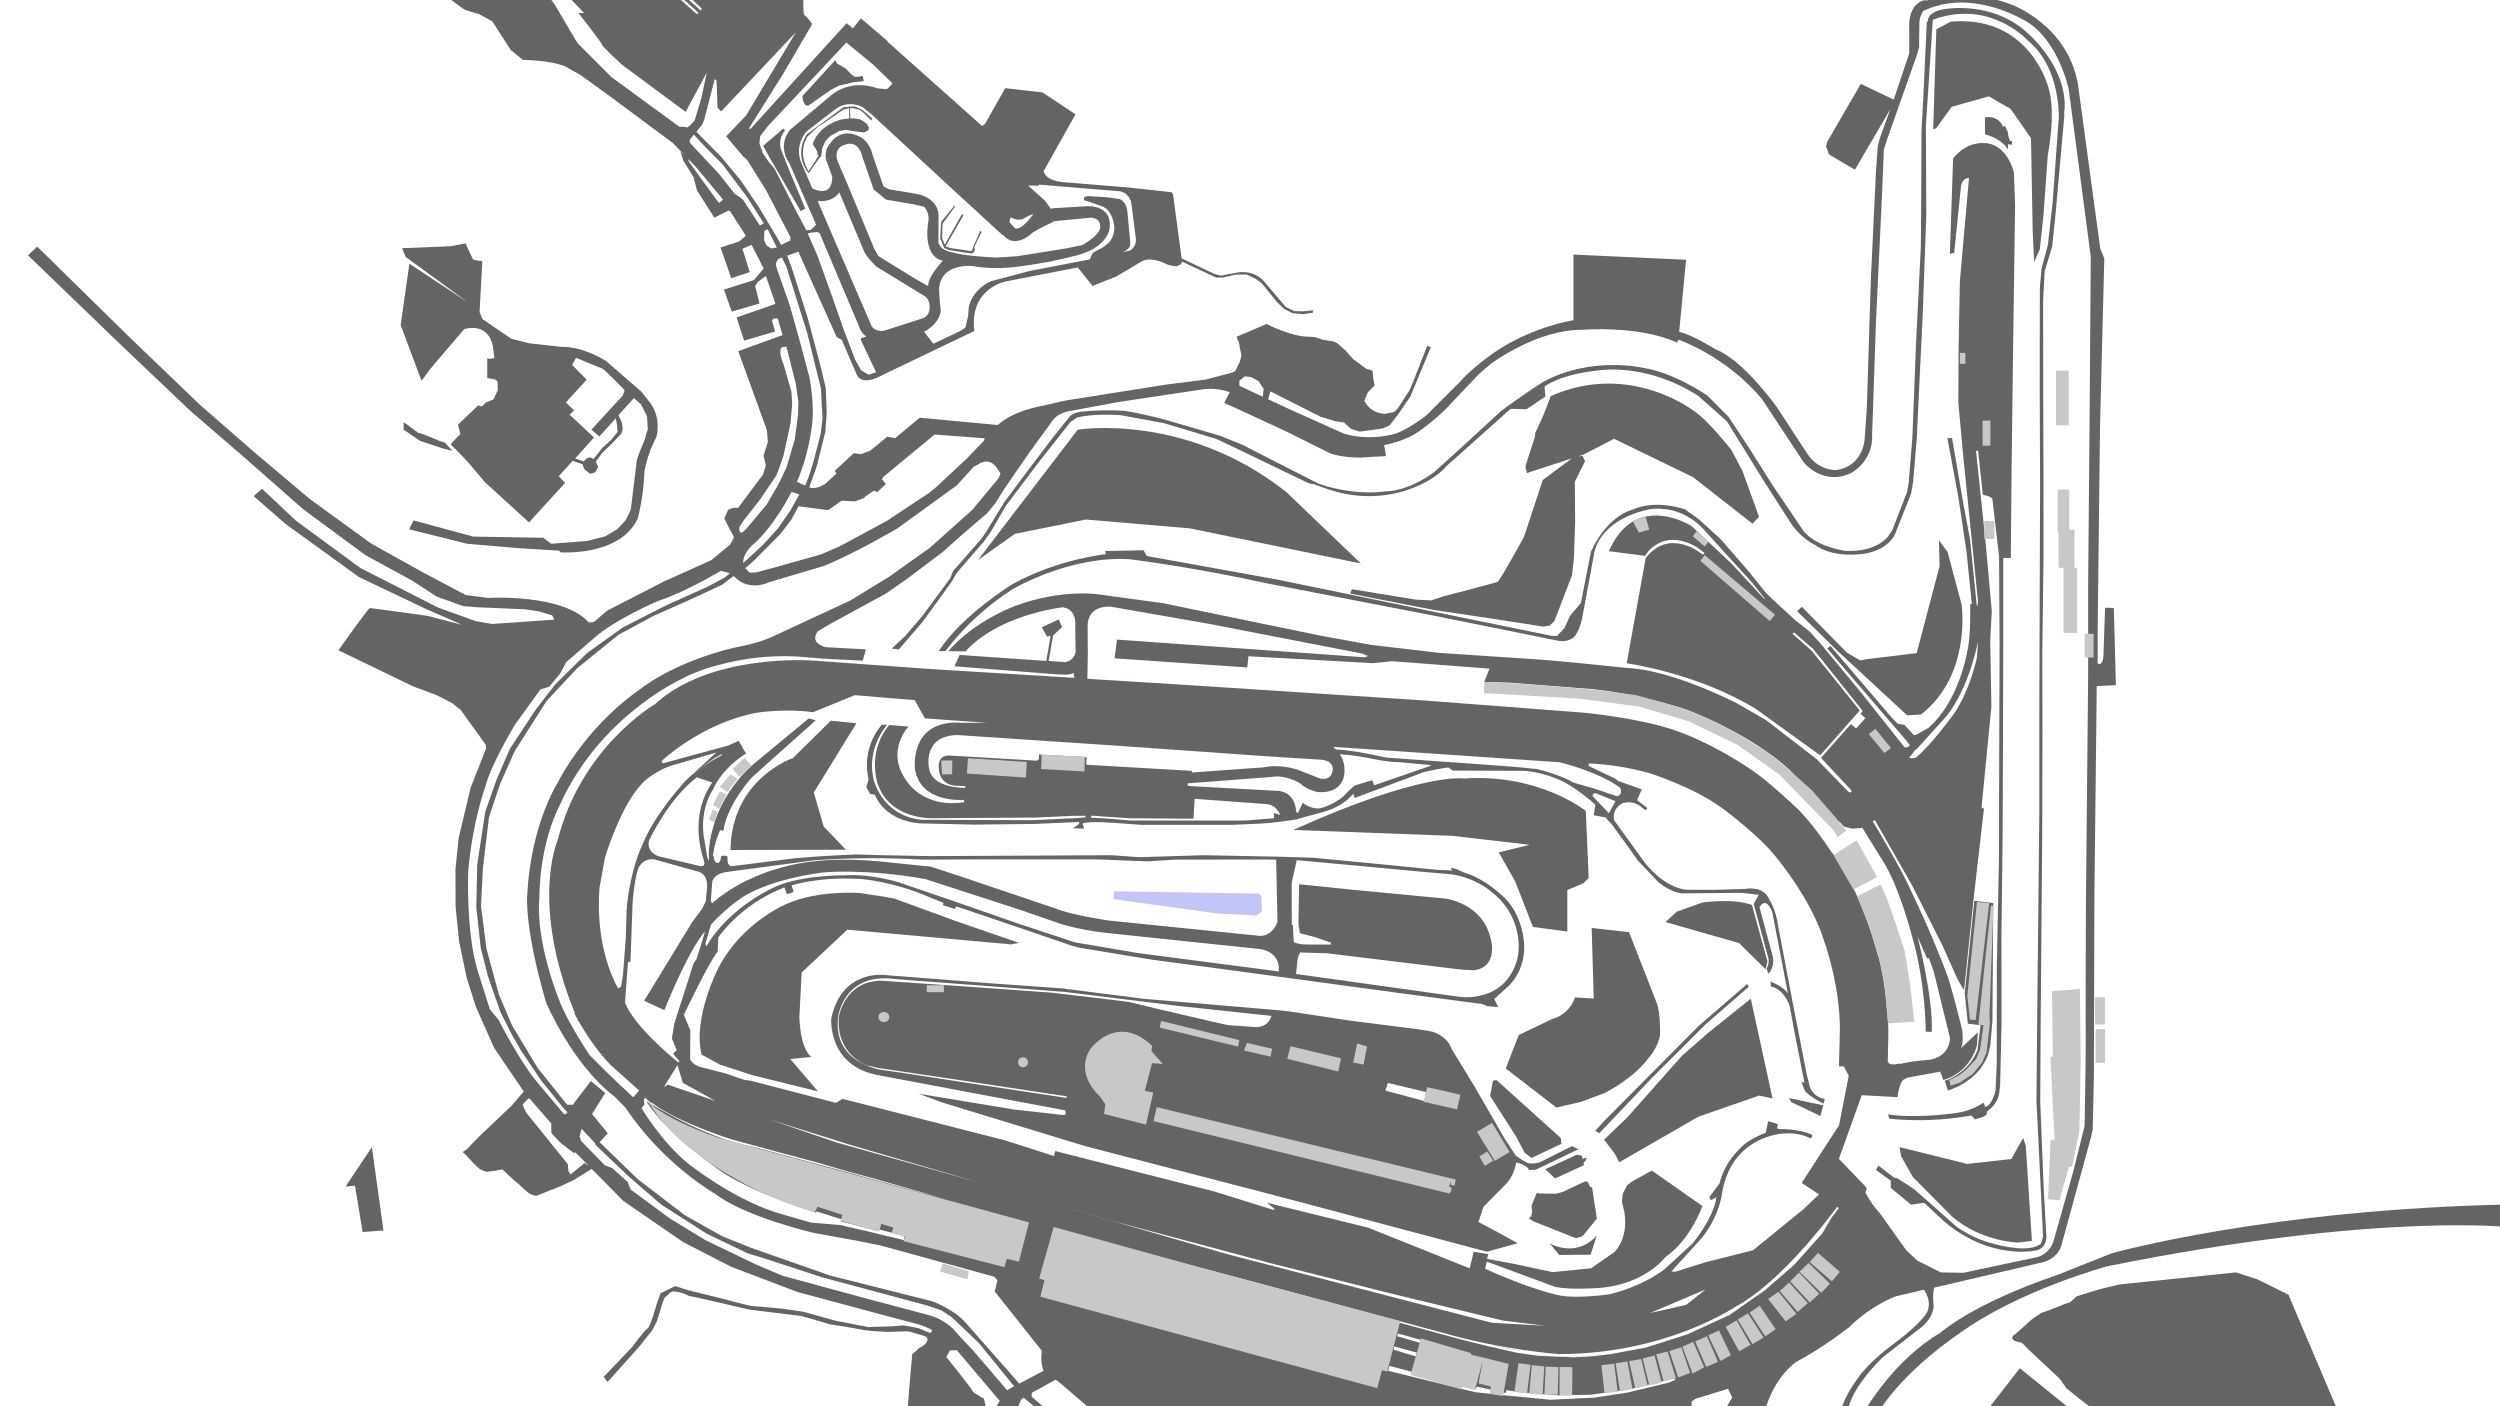 <?xml version="1.0" encoding="utf-8"?>
<!-- Generator: Adobe Illustrator 24.0.1, SVG Export Plug-In . SVG Version: 6.00 Build 0)  -->
<svg version="1.1" id="Background_Details" xmlns="http://www.w3.org/2000/svg" xmlns:xlink="http://www.w3.org/1999/xlink" x="0px"
	 y="0px" viewBox="0 0 1920 1080" style="enable-background:new 0 0 1920 1080;" xml:space="preserve">
<style type="text/css">
	.st0{fill:#C2C6F7;}
	.st1{fill:none;}
	.st2{fill:#636466;}
	.st3{fill:#C7C8CA;}
</style>
<title>background</title>
<g id="Water_1_">
	<path id="Water" class="st0" d="M968.8,688.1l-2.2-1.8l-111.1-1.8l-0.4,6c0,0,79.3,11.1,80,11.1s29.8,1.5,29.8,1.5l4.2-3.1
		L968.8,688.1z"/>
</g>
<g id="Bridge_1_">
	<polygon class="st1" points="1386.4,880.7 1397.4,884.1 1414.7,829.2 1403.7,825.8 	"/>
	
		<rect x="1414.5" y="864.1" transform="matrix(0.281 -0.96 0.96 0.281 204.05 2010.562)" class="st1" width="57.8" height="10.1"/>
	
		<rect x="664.9" y="520.5" transform="matrix(8.263356e-02 -0.997 0.997 8.263356e-02 67.017 1171.634)" class="st1" width="10.1" height="57.8"/>
	
		<rect x="694" y="476.3" transform="matrix(7.010432e-02 -0.998 0.998 7.010432e-02 146.045 1167.094)" class="st1" width="10.1" height="57.8"/>
</g>
<g id="Pavement">
	<polygon class="st2" points="265.4,911.2 272.6,910.6 278.5,946.2 294.5,945 285.6,881 	"/>
	<path class="st2" d="M987.7,377.7c-77.9-61.3-160-47.7-160-47.7l-76.7,100.2l28.4-20.2l54.5-11l80,6.8l131.3,27L987.7,377.7z"/>
	<path class="st2" d="M1174.8,648.8l-23.8,5.8l12.7,22.4l13.6,34.9l26.4,3.5v-31.8l12.4-5.3l4-4l-2.2-51.5c0,0-35.8-28.9-93.8-24.9
		c0,0-32-5.1-130.9,39.5l121.8,4.5L1174.8,648.8z"/>
	<path class="st2" d="M1356,744.4l1.4-6.1l-11.9-43.3c-14.6-5.4-38-1.9-38-1.9l-19.6,7l-2,1.8l-6.9,6.2l56.6,16.2L1356,744.4z"/>
	<polygon class="st2" points="1311.8,793.3 1292.2,810.4 1278.8,825.4 1249.9,858 1231.9,875.3 1240.1,886 1243.6,892.6 
		1304.4,857.6 1351,841.4 1361.3,843.6 1344.6,767 	"/>
	<polygon class="st2" points="1309.9,786.7 1343.1,757.8 1341.8,755.7 1304.7,787.8 1267.8,824.9 1233.7,859.2 1225.1,868.4 
		1228.3,870.3 1268.7,827.8 	"/>
	<polygon class="st2" points="1218.7,889 1215.4,890 1214.9,887.6 1211.1,886.8 1186.7,898 1194.3,905 1216.4,894.9 1216.2,892.7 
		1217.6,891.8 	"/>
	<polygon class="st2" points="1221.4,911.8 1219.3,907.6 1217.3,907.3 1200.1,915.4 1195.2,916.8 1181.9,916.6 1181.1,916 
		1179.9,916.8 1176.2,926.1 1176.7,930.9 1175.9,934.1 1174.2,935.8 1177.9,938.1 1210.2,950.9 1214.4,949.8 1216.2,948.4 
		1226.4,935.9 1222.7,911.7 	"/>
	<polygon class="st2" points="1171,885.4 1176.2,889.3 1199.2,878.4 1198.7,874 1149.2,829.4 1146.6,830.1 1144.4,841.7 
		1164.4,872.9 	"/>
	<path class="st2" d="M1209.6,766c-2.7,8.2-9.4,14.5-17.8,16.7l-25.4,12.2l-10,25.7l38.9,30l19.3-4.5l17.8-6.7
		c0,0,21.8-10.7,33.6-26.8c0,0,7.3-7.6,8.9-17.8c0,0,0.6-17-2.7-24.9l-21.1-54l-28.7-3.2l1.6,54.2L1209.6,766z"/>
	<path class="st2" d="M623.2,811.7c0,0-8.2-4.2-9.3-30.4l1.8-34.4l35-32.9l126,11.3l5.8-1.2l-49.2-17l-46.2-16.9l-8.4-1.6l-18.8-2.8
		c0,0-31.8-2.3-55.8,8.4c0,0-34.1,13.9-52.3,49c0,0-20,38.4-13,66.7l14.2,7.8l24.7,8l50.5,12.5l-21.3-24.9L623.2,811.7z"/>
	<path class="st2" d="M1155.3,910.6c7.1-6.3,8.8-15.7,9.1-17.8c1.9,0.3,7.6,1.7,10.1,5.8l5-0.3l32.6-15.6l-4.8-2.5l-24.8,12.5
		c0,0-7.6,2.1-10.6-0.2l-2.8-1.5l-4.2-3l-0.1,0.2l-0.5-0.4l-8.4-12.8l-23.8-41.1l-17.1-28c-3.4-10.5-15-13.6-15-13.6l-10-1.7
		l-54.8-7l-38.8-5.9v-0.1c0,0-12.3-1.5-12.8-1.6s-104.9-8.9-104.9-8.9l-58.2-7.4l-4.4-0.6l-52.2-3.7l-83.3-6.5
		c0,0-33.9-5.5-42.2,33.2c0,0-3,37,36.9,43.8l142.9,26.9l0.2,3.2l-2.4,0.3l-37.3-4.2L705.6,840l18.2,6.8l109.5,33.4L980,918.3
		l161.9,43l23.7-6.5l-15.1-8.3l-15.1-8l4-11.8L1155.3,910.6z M858.6,825.5l-15-3.5l1-4.3l14.7,4L858.6,825.5z M964.1,788.8l-21-1.5
		l-13.4-3l-43.3-10.1l-19.4-4.7l-16.1-2l-43.9-5.2l-30.6-2.2l-41-2.9l-58.4-4c-28.6,0-32.8,27.9-32.8,27.9
		c-2.2,28.9,21.5,37.1,21.5,37.1l8.8,2l55,8.2l89.7,13.6l-0.1,1.2l-85.7-13l-35.4-5.5l-20.7-3c0,0-38.1-4.7-33.6-40.9
		c0,0,4.2-34.2,43.5-28.9l130.7,9.9l86.5,10.7l72.1,7.7C973.5,789.9,964.1,788.8,964.1,788.8z M1093.9,845.6l-29.9-8l1.9-5.9l29.3,7
		L1093.9,845.6z"/>
	<path class="st2" d="M1190.1,954.9l7.4,8.9l24.1-0.2l4.7-14.7C1210.3,966.8,1190.1,954.9,1190.1,954.9z"/>
	<path class="st2" d="M1169.7,1037.6c-10.6-1.6-19.7-3.5-23.6-4.3C1153.9,1035.2,1161.7,1036.6,1169.7,1037.6z"/>
	<path class="st2" d="M1391.4,953.1c-2.9,3.3-5.7,6.3-8.1,8.9C1386.1,959,1388.9,956,1391.4,953.1z"/>
	<path class="st2" d="M1469.2,904.1l30,30.2c22.7,19.6,50.9,20,50.9,20l10.4-1.3l-4.7-72.9l-2-6.2l-9.1,16.2l-33.8,3.8l-52-12.9
		l1.1,6.9L1469.2,904.1z"/>
	<path class="st2" d="M1531.1,958.4c19,5,30.6,2.2,30.6,2.2c10.8-0.7,9.9-11.3,9.9-11.3l-2-35.7l-2.7-67.2l0.3-56l0.6-75.7l0.6-69.3
		l0.2-80.3l-0.1-64.1l0.9-70.8v-61.1l-0.2-66.1l-0.1-72l1.2-22.6l5.8-19.2l2.7-26.5l6.7-74.7l-0.3-0.1l0.5-5.7
		c0.6-34.8-32.2-60-32.2-60c-25-20.3-56.7-15.6-56.7-15.6c-14.1,1.2-16.2,6.8-16.3,9.9l-0.7,0.3l-2.8,59.7l-1.3,24.3l-0.2,53.5
		l-0.3,35l-3.7,74.5l-2.8,72.3l-2.8,34.4l-1.2,7.1l-11.3,29.3l-3,4.6c0,0-8.6,13-33.5,11.5c0,0-21.5-2.8-31.7-15l-24.3-36l-17.6-28
		l-15.8-23.9l-16.1-16.2c0,0-25.3-17.6-49-21.3c0,0-39.7-9.6-77.3,10.7c0,0-17.9,11.4-32.3,22.4l-31.6,29l-19.8,17.9
		c0,0-19.1,14.8-37.9,14.8c0,0-18.2,3.3-43.7-3.7l0,0.1l-7.6-2.6l-33.7-17.1l-24.1-12.4l-17.3-7l-38.3-11.2c-11.5-3.3-23.2-6-35-8
		c-10.2-0.6-20.4-0.5-30.6,0.4c-8.5,0.2-11.6,3.9-11.6,3.9l-13.2,16.5l-21.3,28.1L777,378l-5.1,6.7l-12.7,20.7l-1.4,2.5l-4.2,6
		l-17.5,20l-4.1,4.5l-2.2,5.7l-21.7,29.3l-12.8,14.9l-10.4,9.8l5.4,0.7l8.5-9.9l9-10.4l9.2-12.5l13.9-19.3l4-6.9l20.7-23.9l5-7
		l5.3-9l6.6-11.4l24.9-33.1l24.7-31.3l5-3.4c13.2-3.5,33.8-1.8,33.8-1.8l33,6.1l40.2,12.1l11.7,5.5l41.3,19.9l18.6,8.9l2.8,0.3
		l13,4.6l-0.1-0.2c3.7,1.4,24.1,8.4,50.1,2.8c0,0,25.5-4.9,39.7-21.2l48.9-43.7l12.3,0.3l14.5-9.8l-0.7-7.6c0,0,11.3-9.6,43.3-12.6
		c0,0,35.4-5.5,74.7,19.7l22.1,19.6l28.6,46.3l21.2,33c0,0,7.4,10.8,18.1,15.7c0,0,11.3,10.1,37.5,6.7c0,0,20.2-2.4,25-18.4l11-27.7
		l1.6-9.2l2.8-33.8l4.6-95.7l2.7-75.7l-0.3-68.6l5.3-80.8l0.1-0.3c44.3-16.1,73,16.2,73,16.2c22.7,18.3,23.7,52.1,23.7,58.3
		l-4.8,66.1l-3.6,32.3l-4.9,18.3l-1.3,14.7l-0.1,77.3l0.3,75.2l-0.3,82.3l-0.3,87.4v80.8l-0.8,78.3l-0.8,76.3l-0.6,66.4l4.7,96.9
		l0.3,8l-1.4,5.1c-7.8,6.8-27.8,3.1-41.6-1.2c-8.6-2.8-16.6-6.8-23.9-12.1l-16.8-15l-15.5-13.6l-12.7-8.2l-2.4-0.4l-12-9.3l-2,3.3
		l11.4,8.3v5.5l15.6,12.9l7.4-1.1l2.8-0.2L1493,938C1512.6,954.6,1531.1,958.4,1531.1,958.4z"/>
	<path class="st2" d="M1473.7,1020.8c0,0,10.5-6.7,11.4-17.6c0,0-1.2-9.2,0.4-14.3l81.3-19c14.2-2.7,16.4-13.6,16.4-13.6l22.4-81.8
		l1.6-6.9l0.9-40.2l0.4-139.8l1.8-160.7l14.7-0.7l-1.6-59.3l-6.7-0.2l-1.3,37.8c-0.9,7.8-4.4,4.9-4.4,4.9v-24.7l1.8-156.4l3.3-129.8
		l-3.1-7.6l-17.1-126c-7.8-45.6-50.9-61.3-50.9-61.3c-29-11.3-54.7-6.3-65.9-3.1l-0.3-0.5c0,0-13.8,1.1-12.5,22.9v18l-11.9,35.6
		l-25.3-12.1l-25.7,44.3l-1,3.7c0,0,2.1,5.5,2.1,5.9s20.1,12,20.1,12l27.2-46.5l-8.1,22.4l-1.6,6.2l-1.3,18.2l-4,84.2l-3.1,98.8
		l-1.5,21.2c0,0,0.4,22.7-21.8,26.2c0,0-13.6,1-22.5-12.7l-22.9-35.1c0,0-26.2-37-47.6-45c0,0-18.7-11.7-27.8-13.3l5.3-55.4l-86.5-4
		v50.4c0,0-31.7,4.9-60.7,24.7l0,0c0,0-0.2,0.1-0.5,0.4c-1.5,1-3,2.1-4.5,3.2c-5.8,4.3-15.4,12-22,19.6l-25.4,25.3
		c0,0-17.5,13.9-28.5,15.1c0,0-17.5,4.2-34.7-1.2l-42.4-19l-15.8-7.4l1.8-6l38.4,19.4l11.5,3.5l6.6,1l5.3,4.8l6.7,2.2l8-1.1l9.8-1.4
		l5.3-2.4l6.3-8.1c0,0,9.5-13.8,9.7-14.2s2.6-6.4,2.6-6.4l13-31.3l-2.8-1c0,0-13.3,34.2-13.8,34.6c-0.4,0.3-8.7,13.3-8.7,13.3
		s-2.4,3-3.8,3.1c-1.3,0.1-5.7,1.2-5.7,1.2c-6.9,0.1-13.3-3.8-16.3-10l2.7-6.5l5.2-5.3l-0.9-4.5l-0.7-6.8l-4.8-1.5l-10.1-7.4
		l-5.7-6.5l-6.7-5.9l-2.9-1.2l-8.5-1.4l-5.3-1.9l-4.8-0.3c-14.1,0-32.5-9.8-32.5-9.8l-23.2,9.9l1.9,4.4l0.9,5.2c0,0,1.2,4.2,1,5.1
		s-1.4,5.5-1.9,5.9c-0.5,0.3-2.5,5.7-3,5.8c-0.3,0.1-1.2,0.5-1.9,1l-20.6,5.4l-30.6,3.9L819,307.5l-18.7,4.2c0,0-22.1,3.6-34,14.7
		l-60-5.6l-18.8,15.7l-6.1-1.1c0,0-13,10.8-13.3,10.9l-7,2.5l-5.3-0.8L641,361.7l1.5,1.9l-8.5,7.8c0,0-7.4,5.3-12.5,2.8l5.6-15.6
		l6.8-27.1l1-15l-0.7-18.4l-4.4-18.4l-9.6-36l-12.5-39.1l-3.2-8.2l8.6-3.1l29.5,65.6l3.9,2.1l11.6,27c3.9,7.6,15.1,2.2,15.1,2.2
		l75.1-36c-4.1-32.9,24.3-38.1,24.3-38.1l55.1-10.7l11.4,14.2c0,0,17.6-7.1,17.9-7.1s19.9-11.8,19.9-11.8c6.4-3.5,15.7,0.7,15.7,0.7
		l5.1,2.2l5.7,1c0,0,3.2-1.4,3.6-1.6c0.2-0.1,0.6-1.4,0.8-2.1l26.2,12.3c0,0,4.4-0.1,5.1-0.1s9-2.1,9.3-2.1s8.3-0.3,8.9-0.2
		s7.5,3.6,7.5,3.6l4.4,3.4l11.9,14.6l5.2,4.9l6.3,3.2l7.8,0.8l7.9-1.1v-1.9c0,0-6.8,0.8-7.8,0.8s-6.5-0.2-6.5-0.2l-6.5-3.1
		l-15.7-18.5c-9.3-12-23.9-7.5-23.9-7.5l-5.6,0.9c0,0-3.4,0.9-4.2,1c-0.8,0.1-5.4-1.3-5.4-1.3l-25.2-12l-6.6-49.1l-1.2-1.7l-32-3.5
		l-52.2-4.3c-11.6-1.3-13.6-6.6-14-8.3l24.5-43.7l-25.3-16.8l-28.7-3.3L756.6,95l-2.3,1.8l-72.8-64.9l0.2-0.3l-20.5-17.5l-6.2,7.7
		l-4.8-4l-74,81.4l-0.9-0.8l26-41.4l22.5-38.6c0,0-4.5-6.3-5.9-6.7c-1.3-0.3-0.9-12.8-0.9-12.8L531-0.8l8.1,7.4l-0.9,1.6L526.9-2
		L524-1.4l12.6,11.3l-1.5,0.9L521.9-1l-47.6-0.4l-37.1-0.5l11.3,11.8l-4.2,0.2c0,0,18.2,23.1,18,24.2c-0.2,1.1,15.6,15.6,15.6,15.6
		l48.7,36l16.2-30.2l-4.2,19.8l-5.1,16.9c0,0-2.1,2.5-3.8,4.2l-0.1-0.1l-1.8,1.5c-0.4-0.7-6.1-0.7-6.1-0.7l-52-38L443.4,33
		L426.5,4.3c0,0-3.8-5.8-4.7-6c-0.9-0.2-77.1,0.2-77.1,0.2s11.5,8.7,12.4,9.1c0.9,0.4,10.5,3.1,10.5,3.1l10.4,5.6l14.2,22l9.3,7.7
		c27.9,0.7,34.7,6.2,34.7,6.2l9.8,5.5l22.9,16.6l47.8,35.5l8.9,9.3l-3-2.6l2.1,6.7l7.8,12.6l2.8,10.4l13.3,21c0,0,10.7-5.5,11.1-5.5
		s1.3,0.9,1.3,0.9l11.8,18.5l-5.2,4.4l-14.2,4.6l8.2,23.6l14.2-4.7l-5.6-17.9l7-3.1l9.3,18.2l-7.5,8.9l-23,7.3l6,16.9l21.3-6.2
		l-3.3-13.5l1.9-3l6.3-4.7l7.4,21.5l-29.9,10.4l5.8,17.8l23.8-7l-2.4-8.4c1.3-2.7,4.4-1.5,4.4-1.5l3.8,12.7l-1.1,0.3L567,269.7
		l22,60.7l0.7,9.1l-3.3,10.5l1.8,7.3l-2.2,7.1l-19.1,25.6H563l-3.8,1.5l-2.9,6.7c0,0,2.2,4.4,2.5,5.1c0.2,0.7,3.1,5.8,3.1,5.8
		l1.8,3.6l-2.9,5.5l-14.5,12l-36.7,16.5L466.3,469l-10.2,8.7l-3.8,0.4c-20-22.4-77.5-18.9-77.5-18.9l-17.1-2.2l-33.6-17.8L285,417.4
		l-47.1-34.2l-42.7-36l-41.3-36l-54.2-52l-71.1-69.8l-7.1,6.7l71.1,68.5l53.3,50.7L185,349l48,42.2l47.6,35.1l36.1,19.7l18.7,12.2
		l20.4,7.3l11.3,0.9l35.9,1.5l10.7,1.6l10.4,3.1l1.6,3.3l-47.7,3.3l-12.5-2.1l-29.3-10.6l-59.3-30.2L227.4,400l-26.1-24.6l-6.5,5.6
		l24.4,21.3l56.5,40.9l51.5,24.5l27.8,12.2l-26.4-6.9c0,0-43.1-6-44.5-6c-1.3,0-24.2,32.4-24.2,32.4l57.3,27.7l18,6.7l12.1,6.2
		l6.5,5.2l19.2,26.7l0.4,2.7l-11.9,30.2l-9.2,38.5l-2.5,24.2l0.1,29l2.7,26.5l5.8,27.9l7.2,22.6l13.9,31.3l22.3,32.8l0.5,0.6
		l-9.4,11l-23.3,22.1l-6.1,6.1l-4.6,5l-3.6,2.4l2.1,1.8l7.3,7.8l3.7,3.4c0,0,4.1,2.1,5.5,2.1s12.1-1.7,12.1-1.7s9.5,9.2,10.8,9.9
		c1.3,0.7,9,8.6,10.1,8.7c1.1,0.1,3.4,2.2,5.9,1.3s10.2-4.3,12.7-5c2.5-0.7,14.4-6.5,15.1-6.8c0.7-0.3,11.6-7.2,13.8-8.6
		c11.4,11.5,24.3,24.6,24.3,24.6l45.9,31.6l37,19l51,19.4l37.6,10.1c0,0,55.7,15,56.3,15s8.9,3.7,8.9,3.7c0.1,0.4,0.3,0.9,0.5,1.3
		l-1.7,1.3l-8.7-3.6c0,0-11.3-2.4-12.2-2.2c-4.4,0.5-8.7,0.8-13.1,0.9c-4,0-13.3,0.4-13.3,0.4l-25.3-4.9l-24.7-6.9l-16.7-2.4
		c0,0-22-2-23.1-2s-23.1-5.8-23.1-5.8L529,991l-10.4-3.3l-11.3,5.5l-3.1,8.7c0,0-4.7,17.3-6.9,18.4c-2.2,1.1-11.8,14.2-11.8,14.2
		l-21.8,22.9l2.9,4l24.7-27.6c0,0,8.2-10.5,8.9-11.1c0.7-0.7,4.2-7.8,4.2-7.8l2.9-8.9c0,0,2.2-9.1,3.8-10s3.1-3.3,4.9-4
		s8,0.9,10,1.8s3.1,1.8,4.7,1.8s44.7,10.2,44.7,10.2l24,2.9l16.2,2l22,6.4c0,0,21.1,3.3,24.9,4.2s14.9,1.3,18,1.6s15.6-0.9,18.2-0.2
		s9.1,2.7,10.4,3.1s4.4,1.3,2.7,4.7s-6,4.4-6.5,5.3s-4.7,4.2-4.7,4.2l-1.6,18l-2,24.4l60.7,0.9l-2-9.1c0,0-8.7-4.7-8.7-5.8
		s-20.2-26.2-20.2-26.2l2.7-5l5.3-0.3l33,39l-4,6.7l17.6-0.9l2.8-6.7l1.9-1.6l10.7,8.8h6.5l-11-9.6c0,0,0-3.1,0.4-3.1
		c0.3,0,10.6-5.8,17.4-9.6l0.6-0.3l2,1.3l23.8,20.4l218.9-0.7l-0.2,0.7l244,1.1v-6l3.1-2.2l24.9-7.6l3.1,6.7l-5.8,9.8l30.9,0.7
		c7.1-26.5,24-37.8,24-37.8c20.5-10.7,40.7-26.7,40.7-26.7c18.2-17.8,36.2-23.8,36.2-23.8l21.3-5c2.6,3.7,5.2,9.7,2.8,16.4
		c0,0-2.8,7.9-25.8,25c0,0-18.2,13-27,25.5c0,0-10.7,14.1-12.9,23.6l5,0.2c0,0,1.8-14.5,26.1-38.7L1473.7,1020.8z M956,289l4.9,0.6
		l5.7,3.1l3.9,6l-0.7,6l-17.9-8.4l-0.1-3.8L956,289z M636,391.8l10.4-7.3l10.1,0.6l7.4-2.7l0.2-0.8c2.6-1.8,7.1-4.8,7.1-4.8l2.5,1.1
		l6.7-6.2l-3-3.6l0.6-1.5l39.8-32.9l38.4,2.9l-0.4,1.7c0,0-12.7,13.3-13,13.6s-21.8,20.3-21.8,20.3l0.6-0.3l-7.7,6.4l-32.9,21.8
		L645,419.5l-14.5,6.3L594.2,436l-13.3,3.6l-5.2,0.2l-3.3-3.5l6.8-5.9l20.5-20.7l8.3-11l5.3-9.9L636,391.8z M578.5,418.1
		c15.8-13.7,28.7-39,28.7-39c0.3-0.4,0.5-0.9,0.8-1.3l5.9,1.9l-6.7,12.1l-9.8,14.1l-11.8,12.9l-13,12l-1.8,1.7
		C570.4,424.6,578.5,418.1,578.5,418.1z M672.6,286c0,0-4.9,1.5-5.3,1.7c-0.4,0.2-5.5-3-5.8-3.2c-0.3-0.2-4.8-8.4-4.8-8.4l-8.5-22.3
		l-8.8-25.2l-11.5-32l-7.5-17.2l1.6-0.6l5.2-0.6l2.2,0.7l30.2,71.4c1.4,4.5,3.9,6.9,5.7,8.2c-0.2,0.1-0.3,0.1-0.5,0.2
		c0,0-2.9,0.8-3.5,1c-0.5,0.2,0.3,2.4,0.3,2.4l11.3,23.9L672.6,286z M724.1,200.3c0,0-11.4,11.7-11.3,19.4h0l-8.7-4.9l-22.2-13.6
		l-7.3-4.6l-3.1-5.4l-20-48.2l-8.3-19.4c0,0-4.2-10.7,7.3-12.9c0,0,8.7-3.2,11.9,10l8.6,24.8l9.4,7.8l21.3,3.6l8.1,1.9
		c2.5,2.9,3.7,6.7,3.3,10.6C713.1,169.3,707.4,196.4,724.1,200.3z M644.6,147.8l19.5,46.3l2.8,4.2l6.1,6.4l37.4,22.9
		c2.4,1.8,3.7,4.8,3.5,7.8c0,0,1,6.8-5.3,9.1L679,254c0,0-7.3,1.4-9.9-4.2L628.2,155l0.1-0.8l0.3,0.2
		C628.7,154.4,638.8,155.9,644.6,147.8z M858.9,146.8c7.7,0.5,9.8,8.1,9.8,8.1l3.7,28.8c0.5,5.3-4.3,8.7-4.3,8.7l-5.8,1.2
		c7.2-2.8,5.7-7.9,5.7-7.9l-2-21.3c-0.5-10.9-6.9-11.7-6.9-11.7l-9-1.2l-10.9-0.7c-9.5-1-6.3,3.1-6.3,3.1s4.2,1.1,13.4,4.5
		s9.6,17.1,9.6,17.1c-0.7,7.7-4.6,11.2-4.6,11.2c-1.5,1.2-3,2.4-4.5,3.4c-0.3,0-7.1,4-7.5,4.1s-2.3,5-2.3,5l-46.2,8.9l-29.8,7.9
		c-15.1,7-17,20-17,20l-0.5,6.8l-1.1,4.4l-0.8,4.1l-3.3,2.5l-21.5,10.2l-7.1-9.2c13-7,12.8-16.5,12.8-16.5
		c-1.1-7.9-1.3-16.1-1.3-16.1c1.1-21.2,26.5-17.8,26.5-17.8c17,3.3,36,0.1,36,0.1c14.7-1.8,29.2-4.7,43.5-8.4
		c16-4.3,21.3-12.1,22.7-14.7c1.9-2.8,2.1-5.1,2.1-5.1c3.1-20-18-17.9-18-17.9s-24.2,1.5-24.7,1.5c-0.1,0-1.1,0.2-2.6,0.4l-0.2-0.7
		l-3.8-5.3l-13.1-11.8l8.1,0.1l0.2-0.8L858.9,146.8z M779.1,168.1l2.2,0.7l3.7-0.3l4.4-2.5c0,0,2.5-1,4.3-1.7
		c-10.4,14.3-14.3,10.9-14.3,10.9l-4.2-4.6l0.8-3.6L779.1,168.1z M770.1,180.7l0.2-0.4c9.5,11.9,22.9-1.8,22.9-1.8l5-2.9l10.9-5.3
		l-0.1-0.4l28.6-2.7c8.9,0.3,7.3,8.2,7.3,8.2l0,0.1c-2.1,6.8-14,12.8-14,12.8l-11.7,2.4l-38,6.1l-15.8,1c-26-1.2-32.9-3.8-32.9-3.8
		c-12.1-2-11.8-8.2-11.8-8.2l0.1-20c0-12.8-13.9-16.2-13.9-16.2s-7.2-1.5-7.6-1.5s-16.2-2.7-16.5-2.7s-4.3-2.3-4.3-2.3l-8.3-23.9
		c-2.4-10.9-9.5-14-9.5-14c-15.1-8.2-22.9,4.6-22.9,4.6c-6.6,7.7-2.5,15.2-2.5,15.2l3.9,10.8c-0.1,17.4-15.4,8.8-15.4,8.8l-8.2-19.1
		c-6.2-14.2,4-24.7,4-24.7l21.8-16.8c10.3-7.9,21.1-1.7,21.1-1.7l6.5,5.2l58.4,54L770.1,180.7z M650,32.7l20.8,17.1l0,0l14.6,14.2
		c0,0-3.1,3.9-4.1,4.3s-7.5-0.5-7.5-0.5c-21.5-7.6-35.5,5.4-35.5,5.4l-31.9,26.8c-9.8,13.2-0.1,25.5-0.1,25.5l20.5,47.1l-4.1,3.9
		c0,0-1.8,0.2-3.4,0.4l-7.8-14.7l-16.5-32.4l-5.1-6.2l-4-5.8l-2.7-7.7l0.6-5.5l5.9-7.7L650,32.7z M539.4,95.6l1.6-4.2l7.9-30.7
		l1.4,1.2l0.8,20.7l2.7,3l57.4-60.8L573,88.7l-15.3,16l13.5,16l0.2-0.2l2.7,2.8l14.2,22.7l18.7,36v2.7l-7.1,3.4l-2.3-4.3l-14.8-24.7
		l-13.9-20.5l-15-18.1l-19.1-19.3L539.4,95.6z M552.3,155.8C551.8,156,529,124,529,124l-0.5-1.9l6.1,6.3l20.7,24.9
		C554.3,154.2,553.3,155.1,552.3,155.8z M583.6,173.2L571,153.9l-2.3-2.2l-4.5-2.9L552.6,134l-22.7-24.3l-0.3-1.9l1.4-2.2l1.9-2.2
		l9,9.7l12.9,13l18.8,25l13,20.4L583.6,173.2z M592.4,190.8c-0.3,0.1-3.7-2.4-3.7-2.4l-1.9-3.8l0.2-7.2l2.4-1.4l0.5,0.7l7,14.1
		l-0.5-0.7C596.4,190.1,592.8,190.7,592.4,190.8z M596.6,206.1c-2.1-5.5,1.8-7.5,1.8-7.5l2.1-0.8l3.4,6.8L620,256l10.5,42.4
		c0,0,1,20.5,1.2,21.2s-1.2,12.3-1.2,12.3s-7.8,33.6-12.3,41L612,370c8.6-19,11.3-41.1,11.3-41.1c3-18.7-2.2-41.8-2.2-41.8
		s-0.1,0-0.2,0l-6-22.7l-8.2-29.3L596.6,206.1z M567.9,404.7l2.8-4.4l13-16.6l12.7-18.8l5.2-14.4l5.5-25.3l1.3-15.1l-0.6-9.3
		l-5.9-20.6c-5-12-1.3-13.5-1.3-13.5l3.3-0.5l0.7,2.4l6.1,24.3l0.2,0.1c0.7,5.4,2.3,15.4,2.3,15.4l-0.3,9.5l-1,8.5l-1.6,11.5
		l-6.2,21l-6.4,13.3l-9,15.4l-15.9,19c0,0-3.5,3.4-4.3,2.2c-0.4-0.6-0.7-1.3-0.7-2.1L567.9,404.7z M382.9,783.3l-6.7-8.2l-9.4-29.7
		c-9.1-30.2-7.2-76.5-7.2-76.5c3.4-38.7,13.3-65.2,13.3-65.2c3.9-16.1,22.5-47,22.5-47l19.6-27.2l6.8-2.1l8.4-10.1l4.6-8.7
		l21.5-18.6c15.8-14.3,49.7-28.7,49.7-28.7c20.3-6.5,47.6-22.9,47.6-22.9l6.2,1.6l0.6,0.4l-3.8,3.1l-12,6.5c0,0-28.1,12.9-28.7,12.9
		s-37.6,19-37.6,19L451,501.4l-24.6,24.2l-15,19.4l-19.8,30.1l-10.4,24l-8.5,24.3l-6.2,40.6l-0.7,32.9l3.4,31.1l5.6,21.9l9.6,27.5
		l8.6,17l7.3,12.7l15.1,22.4l17.3,21.5l3,3.1l-0.6,1.3l-1.9,0.3l-21-25C399,814.9,382.9,783.3,382.9,783.3z M449,893.2l-10.8,8.8
		l-1.6-2.4l-0.5-5.5l-31.8-39.4c0,0-3.1-5.8-2.8-6.4c0.8-1.1,1.7-2.1,2.7-3.1l2.2-1.9l0.5,0.6l16.4,18.9l0.2,7.5l7.1,7.5l10.4,7.9
		l0.6-0.9c2.8,2.7,6.6,6.5,10.8,10.7L449,893.2z M747,1036.8c0,0-12.9-13.5-12.9-13.9c0,0-6.4-8.6-20-12.7l-48.6-12.9l-64.4-17.5
		l-20.1-8.5l-39.1-18.8L514,935.5l-29.8-22.1l-2.1-5.6l-11.9-10.7l-5.6-2.1l-18.3-18.7l-1.2-3.6l1.6-5.8l10.1,10.9l0.8,1.7l25,23.8
		l25.2,21.8l35,22.4l31.5,15.1l13.8,4.2l43.1,14.1l81.5,21.9l10.2,3.5l8.1,5.3l20.9,20l26.9,33l-5.3,3.1L747,1036.8z M782.8,1062.6
		l-40.4-45.9c-9.6-11.4-26.4-17.3-26.4-17.3l-45.2-11.4l-33-8.3L577,958.4l-22.4-9L526,933.3l-36.1-27.6l-29.4-28.5l0.2-0.2l6.1-6.6
		l-12.1-14.8l10.1-16.2l-11-9.2l-14,18.3l-4.3-0.1L413,820.3l-19.7-32.7l-10.2-24l-9.5-35l-4.2-32.6l1.5-29.4c0,0,4.6-38.2,4.6-38.7
		s8.6-25.9,8.6-25.9l11.1-25l24.6-38.7l23.6-25.2l31.6-25.6l26.7-14.4l29.9-13.3l23.1-10.8l8.7-6.6l0.4,0.3
		c11.5,12.4,27.3,4.3,27.3,4.3l41.5-12.3c23.7-9.5,56.6-28.9,56.6-28.9l45.6-33l13.1-14.4l3.1-1.6c0,0,8.4-6.9,14.9,3l2.5,4
		l-1.6,3.6l-20.1,24.2l-32.7,29.2l-31.1,22.1l-29.9,18.3L591,490l-0.2,0c0,0-6.4,3.4-27.1,7.5c0,0-43.9,9.3-74.5,33.6
		c0,0-37.3,24.7-61.5,71.1c0,0-20.1,31.7-22.8,85.2c0,0-2.5,24.6,14.5,82.5c0,0,19.6,47,52.8,72.5l8.2,8.3
		c29.3,44,68.9,66.2,68.9,66.2c23.1,17.8,75.8,30,75.8,30l32,5.8l19.1,3.8l87.3,24l2.5,2.7l-2,8.7l36.2,45.6
		c-0.9,5-0.6,10.1,1.1,14.9l0.2,0.3L782.8,1062.6z M476.9,757.9l-2.2,1.3c-5.4-9.8-17.3-36.5-14.3-77.3l4.2-23.1
		c2.3-7.7,15.2-47.6,33.1-61.2c0,0,10.5-8.2,21.4-10.6l31.1-9.1l-17.3,15.8l16-11.6l5.4-2.9l0.2,0.7c0,0-22.3,11.5-32,24.3
		c0,0-20.7,23-29.3,45c0,0-8.7,16.7-11.9,48.2l-0.7,22.9l-2.2,29.2L476.9,757.9z M835.4,499.8l-0.1-18.9c0,0-1.3-15.7,17.6-15
		l75.6,13.2l117.5,22.8l4.6,1.9l-2.4,1l-190.4-13.6l-1.8,14.4l101.9,7l0.9-8.6l95.4,5.3c0,0,10.2-0.9,14.8-1.5l74.9,5.7l-4,10.2
		l19.4,0.6l64.6,5c24.6,2.9,48.9,8.3,72.4,16.1c0,0,47.4,17.6,78.5,46.2l36.8,40.2l1-0.9l3.5,3.9l6.4,1.6l7-0.5l0.6-0.4l16.3,26.3
		c12.7,20.2,22.4,58.5,22.4,58.5c10.1,35.1,10.2,72,10.2,72l4.6,0.2c1.1-27.4-11-73.3-11-73.3l7.3,16.7h1.5l3.8,10.6l12.4,50.7
		c-0.8,15.4-15.8,16.7-15.8,16.7c-11.6,0.9-18.4,2.1-22.4,3.2l-0.1-0.4c-7.1,1.9-9,0-9.5-1.5c0.2-6.9,0.7-24.5,0.3-29.2
		c0,0-2.4-37.9-8.1-53.3c0,0-7.1-26.1-15.1-43c0,0-9.3-22.1-20.7-35.9c0,0-14.9-22.8-27.2-34.1c0,0-22-20.6-31.9-27l0.1-0.1
		c0,0-35.2-25-69.8-34.5c0,0-21.1-6.4-59-10.6l-123.8-9.5l-181-11.8l-78.5-4.9l0.4-20.9L835.4,499.8z M1471.3,575.5l0.4,0.2
		l19.1-21.2c0,0,18.2-15.7,28.4-61.8l-1,12.7c0,0-5.2,24.5-17.2,42.2c0,0-17.6,24.6-29.8,34.4c0,0-2.7,0.7-5,0L1471.3,575.5z
		 M1242.1,611.4l0.2,0.3l-17-5.8l-17-4.9c-8.1-5.1-24-9.4-24-9.4l-4.2-1l-17-1.7l-28.4-2.1l-22.9-1.6l-0.2,0l-47-3.4L1051,579
		c0,0-14.6-3.1-24.9-3.4c-0.8-0.7-1.5-1.4-2.3-2l43.4,2.9l130.4,8.9c0,0,29.1,6.7,46.7,19.6C1244.3,605,1246.8,610.1,1242.1,611.4z
		 M1240.7,615.3l-5.1,9.2l-12.6-13.2c0.1-1.2,1.1-2.2,2.3-2.2L1240.7,615.3z M797.9,579.5v3.5l-1.6,1.2l-67.8-4c0,0-9-0.5-7.4,10.8
		c0,0,0.3,12.2,13.8,12.5l6.5,0.2l-0.2,1.3c0,0-25.8,1-27.8-15.6c0,0-5-24.3,21.8-24.9l119.9,8l113.2,8l47,3c0,0,9.6,0.5,8.1,8.8
		c0,0-0.9,7.4-9.5,5.6l-17.2-6.7c0,0-12.9-4.7-26.4-1.9l-54.8,4l-0.3-1.3l-80.9-4.7l0.1-5.9L797.9,579.5z M838,626.5h1.6l27.3,1.9
		l49.7,0.4l0.9-15.3l54.7,4c6.8,0.1,10,5.9,11.1,8.4l-4.9-1.5v4l-22.1,1.8h-87.9c-15.4-1.6-30.4-2.2-30.4-2.2L838,626.5z
		 M995.4,623.3c-0.7-15.5-13.7-15.9-13.7-15.9l-68.2-3.7c-2.2,0-1.2-2.1-1.2-2.1l64.3-4.9c10.7-2.1,21.9,4.9,21.9,4.9
		c4.6,4.7,13.2,6.7,13.2,6.7c20,1.6,20.7-13.8,20.7-13.8c0.8-6.5-0.9-11.5-3.4-15.2c3.6,0.2,11.6,0.8,23.8,3.2
		c0,0,14.2,3.1,21.2,2.8l24.2,2.2l0.9,0.5l-43.8,15.1l-1.4-3.9l-13.6,4.1l-5.4,4.9c-6.8,8.7-19.9,12.3-19.9,12.3
		c-7.7,1.8-14.5-4-14.5-4l-3.7,8L995.4,623.3z M738.9,555.1c-41-3-36.2,35.4-36.2,35.4c4,26.8,37.6,23.8,37.6,23.8l0.3,1.8
		c-32.3,5-44.7-16.9-44.7-16.9c-16-22.4,1.8-41.2,1.8-41.2l-14.8-1.2c-16.7,19.8-9.3,43.6-9.3,43.6c8.5,29.3,42.5,28,42.5,28
		l26.5-0.2l52.4-0.3l27.7-1.3l11-0.1l-0.3,1.3l-6.4,0.5l-33.9,1.6l-85.5-0.3c-31.4-3.4-37-32.3-37-32.3
		c-4.9-23.6,10.8-40.7,10.8-40.7h-4.2c-9.9,11.6-13.6,27.2-10.1,42.1l-1.8,5.9l3,5.2l3.5,0.5c9.6,22.2,36.3,22.1,36.3,22.1l40.4,0.9
		l45.5-0.5l34.7-1.5l0.2,1.3l-4.9,3.5l8.5,0.3l-1-4c4.6-2.1,27.5-0.2,27.5-0.2l17.5,1.3h69.8l19.9-0.9c12.3-0.4,29.6-3.3,29.6-3.3
		l0-0.1l20.8-5.7c16.3-4.6,22.5-13.9,22.5-13.9l1.4,3.2l52.9-19.8c15.1-3.5,19.1-3.5,19.1-3.5l3.2,2.3l53.1,0.2
		c14,0.1,28.7,6.9,28.7,6.9c11.6,4.7,27.7,19,27.7,19l-1.2,8.2l9,1.7l4.3,4.8l0.1-0.1l9.8,13.4l10.7,15l15.8,16.7
		c10.3,8.2,17.7,8.5,17.7,8.5l46.2-0.4l13.1,1.5l-3.9,7l11.3,41.7c0.6,2.8,0,5.6-1.4,8l1.4,3.9c2.4-2.6,3.7-5.9,3.7-9.4l-0.1-2.9
		l-10.4-38.8l1.1-1.5c4.8-5.8,8.7,5.3,8.7,5.3l12,62.4c-3.5-5.4-13.4-9.1-13.4-9.1l0.4,3.9c10.3,2,14.3,14.7,14.3,14.7l4,21.5
		l7.4,37.6l-2.4-0.7l2.9,7.3c5.9,5.7,14.2,9.5,14.2,9.5l0.9-3.6c-10.6-2-11.9-11-11.9-11l-2-8.2l-10.6-54.2l-11.2-58.9
		c-2-14.2-6.7-20.4-6.7-20.4c-4.2-11.7-18.7-8.6-18.7-8.6l-24.9,0.7l-20.1-0.1c-18-1.7-32.2-20.9-32.2-20.9l-23.5-32.5
		c-1.6-8.8,5.1-12.4,7.2-13.4l0.2,0.2c0,0,7.9-3.1,16,5.2c0,0,1.6,0.8,2-1.5l-7.8-5.9l3.7-8.2l-18.3-6.6l-1.9-1.6l-20.6-9.8v-2
		c15.7,0.7,31.3,3.2,46.4,7.4c0,0,34.1,10.7,55.8,26.8l0.1-0.1c5.1,3.8,29.7,22.8,40.5,36.5c0,0,27.8,32.5,38,65.8
		c0,0,12.4,33.7,12.1,68.8l-0.7,27.5l3.7-0.1l3.8,7.3l-7.4,37.9l-28.7,44.4l13.3,8.8l-12,11.4c0,0-18.5,15-38.7,31.5l-36.4,9.2
		l-23.4,7.3l-2.9-0.2l23.4-25.8c7.4-9.2,12.6-20,15.1-31.5c1.6-12.2,5.6-19.9,5.6-19.9c9-20.1,28.8-25.9,28.8-25.9
		c20.5-7.3,34.3,1,34.3,1l1.2-2.5c-5.8-4.1-22.1-4.8-22.1-4.8c-3.7,0.4-5-0.5-5-0.5l0.4-3.4l-7.4-2.1l-1.8,8.8
		c-5.5,2.1-10.7,4.8-15.6,8.2c-17.5,14.9-19.7,30.5-19.7,30.5l-8,10.7l1,2.4l4.4-2.2c-2.1,16-18.3,35.5-18.3,35.5l-21.6,19.8l0,0
		c-4,3.1-18.4,13.3-42.2,19.2c0,0-23.9,3.5-37.8,1c0,0-21.7-4.1-57.7-20.6l1.2-5.5l52.5,19.4c11.4,2.5,32.7,0.9,32.7,0.9
		c36-2.2,52.1-23.8,52.1-23.8c19.8-13.9,28.3-39.2,28.3-39.2l-38.8-27.2l-15.2,8.4l-3.7,2.8l-3.4,6.4l-0.7,6.2l1.9,8.1
		c3.4,21-7.8,30.8-7.8,30.8l-17.7,12.3l-29.6,3l-28.9-6.2l-21.4-4l0.8-3.7l-11.1-1.7l-3.1,12.7l-78.1-31.3L973,923.7l5.9,4.8
		l-0.6,0.8l-45.2-14.1l-122.7-31.2l-1,3.8l-38.2-12.2L647,843.9l-5,3.1l-65.8-17.1l-4.4-0.5l-14.6-5l-19.1-4.9c0,0-6.3-1.4-8.3-6.5
		l0.2-0.1l0.2-21.5l-5-12c0,0,19.1-40.2,25.9-48.5l0.6-11c0,0,16.4-25,50.7-38.4l2,5.3l5.1-1.7L608,680c0,0,19.8-6.9,53.3-4.9
		c0,0,24.1,1.6,52.2,13.8l11,4.5l-0.3,1.8l9.2,2.9l0.9-2l4,1.3l45.8,15.5l39.3,13.5l5.9,1.5l55.2,9.1l60.7,8.1l63.6,8.6l65.4,8.9
		l64.2,8.5l3.6,1.6l8.6,0.8l-3-6.3l9.4-8.5c0,0,13.8-10.7,13.6-31.7c0,0,0.2-24.8-17.8-40c0,0-13.2-12.2-26.2-16.1l-5-2l-3-1.5
		l-3.3-0.7l-1.1-0.1l1,1.9l-10.7-0.4l-39.2-3.9l-57.1-5.5l-28.2-0.8l-55.2-1.1l-49.9,1.5l-21.2-1.5l-139.7,0.7l-35.8-0.7l-20.8-0.6
		c0,0-24.3,0.9-46.6,2.9l-48.5,6.1c0,0-4.4,0.9-3.5-7.3c0,0-2.8-1.7-5.1-0.1c0,0,0.1,4.3-2.3,4.9c0,0-3,0.9-3.3-5.3l-0.6,0.1
		c1.1-10.7,5.6-20,5.6-20l2.4,0.6c3.1-20.7,21.8-40.9,21.8-40.9l14.1-12.7l35.1-31.3l-5.3-1.5l-37.9,31.3
		c-28.3,22.2-35,50.4-35,50.4c-3.7,11.9-4.2,20.1-3.8,25.2l-0.2,2.8l-1.2-3.5l-2.8-16.8c-2.4-21.4,7.1-34.4,7.1-34.4
		c7.6-17.6,25.6-28,25.6-28l-2.9-4.6l0.2-0.1l-3-5.1l-7.8,3.6L509,586.3l-0.9-1.8c0,0,30.5-29.1,72.9-37.1c0,0,22.7-3.5,43.3-0.4
		l32.2-13.1l46,3.8l7.8,14l47.7,3.4L738.9,555.1z M1406.8,934.9l-6.9,11.6c0.7-1,1.4-1.9,2.1-2.8l-2.6,3.7l-21.3,23.8l-22.7,19.8
		l-27.1,18.9l-32.4,14.9l-32,10.2l-27.2,5c-5.3,0.7-9.6,1.2-12.6,1.5l-7.4,0.5c-6.4,0.2-12.9,0.2-19.3,0l-7.8-0.4
		c-1.8-0.1-3.7-0.2-5.5-0.4c1.3,0.1,2.5,0.2,3.8,0.3l-6.9-0.3l-15.6-2.2l-22-5l-21.7-5.4l-46.6-12.7l-1.7-0.5l0,0l-7.4-2
		l-202.4-55.3l92.3,24.5l152.7,41.1c44.4,12.9,88,16.2,88,16.2c82.2,0.4,136-36.2,136-36.2c33.3-17.7,69.3-64.6,78.3-76.8l1.4,0.9
		C1410.5,930.1,1408.6,932.5,1406.8,934.9z M1211.9,1042.3l-3.4,0.2l-5.2-0.3c2.5,0,5,0.1,7.5,0
		C1211.2,1042.3,1211.5,1042.3,1211.9,1042.3z M1070.9,1034.1l17.2,4.7l-0.9,2.9l-16.9-5.1L1070.9,1034.1z M1073,1026.2l0.6-2.1
		l17.5,4.9l-0.2,2.4L1073,1026.2z M555.5,900.8c25.3,16.3,71.3,30.5,71.3,30.5l0.3-1l19,6.1l-0.5,1.6l29.3,7.5l0.3-1.3l19,5l0.4,3.3
		l-26.4-6.4l-23.1-5.3l-22.5-1.9l-20.7-6c-36.5-9.6-73.9-39.7-73.9-39.7c-19.7-16-35.3-42.1-35.3-42.1l2.2-2.8l-0.4-3.8l1-1.5
		l3.7,3.4l2.1,1c19.5,14.8,61.4,27.9,61.4,27.9l65.3,17.6l38.2,11L589,882.3c-0.4,0-0.8-0.1-1.1-0.2l84.3,23.3l49.8,14.3l-14.5-3.8
		l-65.3-18l-63.7-17.2c-38.4-6.7-82.1-35.1-82.1-35.1C510.5,869.9,555.5,900.8,555.5,900.8z M520.3,818l4.1,13.6l25,13.9L512.8,833
		l-3,1.9L520.3,818z M773.2,914.3l82.7,23.8l121,32.3l89.7,22.6l87.7,21.2l32.7,4l-41.2-2.3l-202.5-52.5L773.2,914.3z M750.1,907.7
		l-107.3-30.2l-53-18.1l63.7,20l102.9,30.1L750.1,907.7z M1267.3,1008.4l42.6-18.1c-8.6,7-14.6,11.6-14.9,11.8
		C1294.5,1002.3,1282.1,1005.1,1267.3,1008.4z M541.7,724.8l4.3-14.7c6.8-7.5,14.5-14.3,22.8-20.1c0,0,17.9-13.8,62.7-19.9
		c0,0,31.7-3.4,79.1,5l72.7,23.6L816,710c10.8,3,21.8,5.2,33,6.4l72.1,7.6l46.2,4.8c0,0,16.2,1.4,14.8,17.3l8.5,1.2l-17.3-2.4
		l-99-12.9l-48.8-8.3l-43-14.2l-52.2-18.2l-39-13.3c0,0-21.8-7.3-43.5-5.7c0,0-30.2-0.5-51.2,8.2c0,0-35.6,14.8-54,46.1l-0.1,0.1
		L541.7,724.8z M541,663.1c0,0-0.1,3.1-3.9,1.9l-31.3-7.4c0,0-9.7-2.9-7.3-12.1c0,0,14.6-31.8,36.7-48.5l0,0c3.6,1.3,11.8,4,11.8,4
		c-16.6,23.7-9.3,51.2-6.6,59.2L541,663.1z M996.8,735.2l1.7-3.7l20.6,0.6l102.8,12.5l9.9,0.6c20.3-2.7,12.7-25.5,12.7-25.5
		c-6.4-26.1-34.4-29.6-34.4-29.6l-71.4-6.8l-41-4.2l-0.5,30.7l1.1,6.9l11.3,2.9l12.2,4.2l0.6,1.6h-17.8c-6.1,0.1-9.3-1-10.8-1.8
		l-0.2-0.6l-0.7-12.5l-0.8-0.2l-0.1-32.2l3.9-17.5l44.8,4.1l52.2,4.9l22,1.9c0,0,17.7,2,31.6,14.3c14,11.1,21.4,28.6,19.6,46.4
		c0,0-2.4,25.7-27.9,32.1c-6,1.6-12.3,2-18.4,1.1L995.3,748L996.8,735.2z M980.1,660.2l1,47.9c-0.5,1.5-3.9,10.3-13,10.7L851.8,707
		c0,0-29.2-4.2-41.5-9.4l-75.5-25.5l-20.6-6.7l-6.3-0.5l-24.1-2.5c0,0-31.7-3.9-54.5-1.3c0,0-47.5,2.1-82.5,32.7l-0.9-2l1.1-14.6
		c0,0,0.7-5.7,10.3-7.4l67.9-9.1c27.7-2,55.4-2.1,83.1-0.5l45.5-0.2h88.5l32.9,1.3l6.9,0.2l20-1.3l68.8-0.1L980.1,660.2z
		 M482.3,738.8l1.9-0.2l1.3-35.9l0.3-8.5c0,0,0.9-17.1,4.4-27.3c0,0,3.2-8.1,12.3-6.9l33,9.2c0,0,8.4,0.9,7.5,13l-1,10.2l-2.9,5.7
		l-7.3,9.8l-37.1,60.7l15.5,7.2c0,0,18-45.4,31.3-60.6c-1.8,6.2-4.6,15.6-6.7,21.6l-2,2.7l-14.9,46.5l-1.9,11.5l3.7,9l-2.8,2.8
		l5.1,5.9l-1.3,0.6c-4.2-3.4-34-28.1-40.7-45.8L482.3,738.8z M1224.3,1073.4l-33.8,1.6l-41.1-4l-16.4-1.8l-66.9-16.4l1-3.8
		l66.6,17.5l0.4-1.6l22.4,4.9l0.4-2.2l11.3,1.8l29.1,2.2l24-0.4l30-4.2l34.4-8.4l1.1,1.1l-5.3,2.2l-31.6,7.6L1224.3,1073.4z
		 M1464,960.2l-20.3-28.5c-4.4-4.7-8.1-10-11-15.8l1-3.6l-21.4-22.3l17.5-48.9l27.5,1.5c1.3-11.1,4.4-13.2,4.4-13.2l0-0.1l3.4-1.7
		l25-4.6l2.4,6.5c21.6-6.5,25.8-26.8,25.8-26.8l0.7-9.9l-13,12.2c2.3-4.2,1-13.8,1-13.8c-5.3-22.2-10.7-40-10.7-40
		c-12.4-33.8-27.8-65.3-27.8-65.3c-7.4-16.9-24.9-46.4-30.2-55.1l1.6-1l28.4,49.8l23.5,46.5l11.3,25.3l5.3,9.3l7.4-71l7.9-68.7
		l-1.9-0.6l7.6-77.6l-0.9-51.3l1.2-22.1l-4.7-52.3l-7.4-70.7l1.6-0.4l3.6,33.9l4.6,1.3l2.7,1.6l5.2,44.6l0.4,69.2l-0.3,84.2
		l-0.2,79.7l-1.6,80.1l-0.1,77.2l-0.9,19.5c0,0-2.4,11.3-7.8,12.9l-1.5-3.3c-6,3.9-12.8,6.5-19.8,7.7c0,0-29.6,4.7-53.5,1.3l1,3.3
		c21.1,2.1,42.3,1.2,63.1-2.5l2.7,3l6-1.9l2.9-1.7l0.2-2.5c0,0,7.8-4.5,9.4-13.5l0.8-6.3l1.1-48l-0.1-67.3l0.9-73.5l0.3-75.8
		l0.2-70.9v-69.8l5.8,0.1l0.6-65.9l1.1-91.2l1.6-113.7l-0.9-25.2c0,0-5-22.8-23.4-22.7c0,0-12.7-1.5-23.3,11.7l-2.5,73.3l3.3-0.6
		l5.2-50.8c0,0,0.4-6.7,6.2-6.8l-7,79.1l-1,51.1l-0.2,42.1l3.6,39.7l8.4,82.4l3.1,30.8l-0.4,3.4l-0.5-0.1l-3.9-38.3l-1.3-12.8
		l-5.1-27l-8.7-50.6h-3.6l8.6,46.4l6.1,40.9l4.1,40.4l-1.3-0.4c0,0,0.7,24.5-2.2,36.3c0,0-6.1,38.5-30.1,59.1l-9.6,5.3l-1.5-0.1
		l-7.2-7.8l-5-0.7l-4.6-4.7l-47.1-55.1l-2.5,1.9l61.5,71.6l-0.1,0.1l2.1,2.5c-0.8,1.1-2.2,2.4-4.2,1.6l-33.2-41.8l-31.8-38.4
		l-7.7-8.5l-11.4-9l-17-15.7l-4.9-4.7l-14.3-17.7l-20.6-23.7l-17.2-15.7l-10.4-7.4c0,0-22.1-8-40,0.1c0,0-19.3,4-32.2,32.3
		l-7.8,39.6l-8.2,9.6l-4.4,9.5l-5.5,5.9l-0.3,0.3l-4.1-0.2l-96.4-19.7L981,445.1l-100.3-18.1l-2.4-4.4l-29.6,0.6l0.6,2.4
		c0,0-36.5,3.6-71.7,23c0,0-39,23.9-56.7,51.5l5.3-0.1c0,0,18.2-26.2,51.3-47.4c0,0,43.9-26.1,90.2-23.1c0,0,49.9,6.2,105.2,18.5
		l128.7,24.9l93.2,18.8c2.7,0.7,10,2,14.8-3.3c0,0,4.4-5.5,6.1-16.9l8.6-46.4c0,0,2.5-24.6,40.7-33.6c0,0,25.3-6.7,45.6,17.5
		l35.4,38.9l9.5,12h-0.6l-25.5-27.5l-30.5-28.5c0,0-42.8-27.4-63.3,19.4l27.8,3.6c0,0,12-22.1,39.3-7l6.5,4.8l-1.5,1.3
		c0,0-24.7-21.6-43.8,2.5l-14.6,80.9c0,0,54.8,7.5,99.7,35.4l48.9,35.3l30.4-34.5l-37-45.9l-14.7-13l1.2-1c0,0,14.1,12.3,14.5,12.5
		s38.2,47.8,38.2,47.8l-1.6,2.2l3.7,3.3l-7.1,8l-4-3.4l-23,25.9l23.4,25c0,0,0.4,2.5-2.2,1.2l-24.3-25l-5.8-4.5l-33.2-25.6l-22.5-13
		c0,0-49.9-25.8-84.3-27.1c0,0-49.3-5.3-70.5-6.7l-73.8-4.9l-52.6-6.2l-38.4-7L893,463.2l-49.2-6.7c0,0-27.7-4.5-63.5,8.6
		c0,0-31.7,11.3-52,35l13.3,0.2c0,0,19.4-25.6,74.1-33.9c0,0,11.3,0,10.1,14.8l0.2,17.9l0.3,0.1c-0.4,3.6-2.1,8.3-8.3,9.3l-12.7-0.9
		l3.5-19.6l6.9-6.4l-2.6-5.9l-13,6.1l4.1,7.2l2.1-0.8l0.5,0.7l-3.3,18.7L737,503l-4,8.7l77.4,6.1l4.2,0.3l-1.5-0.3
		c3,0.4,8.3,0.9,11.4-1l0.7,3.8L713,513.7l-90.4-6.5c0,0-77.3-5.3-119.4,33.5c0,0-57.2,32.9-75.2,105.6l-0.1,0
		c0,0-20.5,47.9,13.6,131.8l-0.4,0.2c0,0,0.8,1.5,2.2,4.1c0.3,0.6,0.5,1.3,0.8,1.9l0.2-0.1c4.5,7.8,13.3,22,24.7,33.8l21.9,19.5
		l-4.6,5.2c-3.8-3.7-10.3-9.6-10.3-9.6l-11.1-10.7l-12-12c0,0-16.9-25-23.3-41.9c0,0-18.8-45.3-15.3-80.3c0,0-0.6-39.7,16.9-72.5
		c0,0,11.4-27.5,37.8-54.1c0,0,36.7-39.4,82.2-50.7c19.9-5.5,40.6-7.8,61.2-6.7l19,1.6l31.2,1.6l2.4-8.7l-29.8-1.6l-2-0.3
		c-5.2-1.7-9.9-5.2-5.1-12c0,0,9.5-5.7,9.8-5.8s42.6-23.2,42.6-23.2l15.5-10.8l27.8-20.9l14.6-13l19.8-17l6.6-8.1l6.7-10.9
		l19.2-27.8l18.2-25c0,0,3.3-4.8,12-6.5l38.4-7.1l61.9-9.3c7.8-1.5,15.8-0.8,23.3,1.8c0,0-4.5,8.4-4.2,8.3s47.6,21.9,47.6,21.9
		l33.3,16.6c0,0,12.4,5,31.3,2.9c0,0,11.5-0.5,11.8-0.6s-1.3-8.5-1.3-8.5s15.6-2.5,27-10.7c0,0,15-10.4,25.3-22.2l20.6-21.7
		c0,0,4.4-3.9,8.7-7.5c2.8-2.1,36.4-26.5,70-26.4c0,0,44.1-3.7,73.3,9.8l1.3-2.2c0,0,36.6,12.5,64.2,45.9l31.8,48.2
		c0,0,14.2,18.2,35.9,8.6c0,0,17.7-8.7,16.7-29.9l2.9-85.9l4.6-96l1.5-37l2.4-7.5l22.5-63.7l2.2-7.2V30l0.2-11.4c0,0-0.6-6,3.7-10.9
		l0.3,0.3c34.9-16.4,73.1,5.8,73.1,5.8c29.1,12.9,37.6,54.9,37.6,54.9l16.9,128.4l-0.9,126l-1.1,124.9v69.8l-1.7,174.5l-0.2,59v60.4
		l-0.8,52.9l-8.7,35l-15.6,54.9c-2,5.1-6.2,9.1-11.4,10.8l-57.4,12.2l-17.3-0.3l-18.2-9.1L1464,960.2z"/>
	<path class="st2" d="M1929,925c-187.6,3.6-307.4,37.6-307.4,37.6l-40.9,16.3c-66.4,22.5-90.8,44.9-90.8,44.9
		c-35.3,20.6-56.9,58.5-57.3,58.7l9.6,2.5c21-33.5,61.6-60.2,61.6-60.2c45.3-33.5,114.5-52.3,114.5-52.3
		c209.8-42.2,311.6-29.8,311.6-29.8L1929,925z"/>
	<polygon class="st2" points="1528.4,1080.1 1589.3,1081.6 1551.2,1050.8 	"/>
	<path class="st2" d="M1732.6,982.1c-0.7,0-15.3-4.9-15.3-4.9l-90,9.3c0,0-10.4,2.7-11.3,2.7s-21.3,6.4-21.3,6.4s-4.6,4.9-5.9,4.9
		s-17.8,7.1-19.6,7.3s-8.4,5.3-8.9,5.6s-12.9,11.8-13.8,12.1s-1.3,2.4-1.3,2.4l1.9,1.9l5.9,1.6l4.4,4.6l24.2,22.6
		c0,0,4.9,6.7,4.9,7.1s21.8,17.3,21.8,17.3l187,0.2l-37.8-88.9C1757.4,994.4,1733.2,982.1,1732.6,982.1z"/>
	<path class="st2" d="M1489.6,434.8l-17.6,66.8l-38.1,4.6l-5.3,1l-10.1-5.9l-34.7-35.3l-3.6,3.4l31.2,30.7l53.3,49.3l10.7-0.7
		c39.1-30.5,31.1-84.5,31.1-84.5l-10.7-40.2l-6.7-9.1L1489.6,434.8z"/>
	<path class="st2" d="M1561.1,177.5l1.1,23.7l4.4-9.8l2.8-26.2l3.3-46.2c0,0,6.6-32.2,0.5-51.6c0,0-13.8-56-75-50.8l-11.1,5.9
		l-2.4,76.7l2.2-0.6l12-16.6l28.6-8c0,0,15.7,9.3,16.1,9.2c0.4-0.1,16.2,23,16.2,23L1561.1,177.5z"/>
	<path class="st2" d="M1542.5,105l-0.5-3.6l-2.2-4.8l-1.5,0.7c0,0-2.9-9-13.9-7.1l0.1,13c0,0,12.3,2.7,17.6,11.6
		c0,0,0.1-4.2,0.3-4.2s2.8,0.7,2.8,0.7l0.1-2.7l-1.6-0.4L1542.5,105z"/>
	<polygon class="st2" points="1398.1,857.1 1400.2,848.9 1373.9,843.3 1375.7,846.4 	"/>
	<path class="st2" d="M1527,809.4l1.6-6.8l1.6-18.5l0.6-90.5l-14.5-1.8l-7.4,71.1l2.4,23.3l9.8,1.2l-2.4,19c0,0-5.2,16.5-25.1,23.7
		l2.4,7.4C1496,837.4,1519.4,831.5,1527,809.4z"/>
	<path class="st2" d="M1329.8,345.7c0,0-19.1-24.3-29.5-30.5c0,0-49-37.8-109.3-11l-5.8,15l-6.2,13.5l-0.1,2.5l-7.1,21.9
		c0,0-0.4,2.8,0,3.1s0.9,3.1,0.9,3.1l34.5-11.3l-22.4,16.7l-14.4,43.7c0,0-18.4,33.5-20.2,34.4s-42.1,11.3-42.1,11.3s-8.6,3-9,3
		s-12-0.6-12-0.6l-48.9-8l-1.2,3.4l63.8,12.5l46.8,7l37.2,5.8l5.3-0.7l3.7-3.6l13.5-35.1c0,0,1.5-13,1.5-13.8c0-0.8,0.9-27,0.9-27
		l-0.2-31.1l7.8-15.7l-1.8-4l-3.5,0.3l3.9-1.3l23.7-12.2l60.7,29.5l45.6,35.7l5-5.3l-12.6-35L1329.8,345.7z"/>
	<path class="st2" d="M614.9,162.1l3.5-1.9l-12.3-29.5l-6.3-15.9c-1.5-5.1-0.4-10.6,3.1-14.6l-1.3-1.5L586.1,112l4.9,8.9
		L614.9,162.1z"/>
	<path class="st2" d="M618.6,80.9l2.2,0.2l17.5-12.2l6-3.1l10.8-2.6l8.3-0.9c-0.2-1.2-0.4-2.4-0.8-3.5c-0.5-1.3-1.6,0.1-2.5,0.1
		s-3.4,0.2-4-0.1c-0.6-0.3-2.8-2.2-2.8-2.2l-3.8-4l-6.6-3.8l-1.4-2.6l-25.3,27.6l0.5,3.6L618.6,80.9z"/>
	<path class="st2" d="M656.2,81.7l-4.5,0.3l-3.8,0.3l-28.3,20.9c0,0-10.6,14.6,1.4,29.9l9-12.8l0.6,0.4l0.9-6.8l2.3-5.3l3.8-4.1
		l7.2-4c0,0,4.9-0.7,5.2-0.7s8.1,1.3,8.1,1.3l5.5,0.6l3.3-1.6l0.4-2.1l-1.4-2.8l-3.9-2.8c-2.3-1.3-5.8-1.6-8.9-1.4l-0.3-7.8l2.2-0.2
		c0,0,5,1.4,5.6,1.5s8.5,8,8.5,8l0.9-1.4l-7.9-6.9L656.2,81.7z M652.2,91c-3.8,0.3-7,1-7,1c-18.1,5.6-21,18.7-21,18.7l3.5,5.7v2.4
		l1.1,0.6l-7.8,12.1c0,0-9.2-13.3-0.7-26.8c0,0,8.5-8,9-8s17.8-12.2,18.1-12.3s3.5-1.2,3.5-1.2l1.2-0.1L652.2,91z"/>
	<path class="st2" d="M728.7,192c0,0,17.4,2.9,18,2.7c0.8-0.7,1.4-1.4,2-2.2l-0.5-2.5l2.3-5.2l3.4-6.6l-1.1-0.9l-5.3,12.1l-0.8,3
		l-1,0.4l-15.8-2.3l-3.7-1.3l13.9-24.2l-1.5-0.3l-13,23.2l-2-5c0,0,0-11.6,0.7-11.9c0.7-0.3,9.5-12.9,9.5-12.9l-0.9-0.1l-10.1,12.5
		l-0.7,12.6l3.1,7.4L728.7,192z"/>
	<path class="st2" d="M307.7,249.6l16,42.8c0,0,6.4-8.3,6.5-8.7c0.1-0.4,26.4-31,26.4-31s17.9-5.9,21.9,13l1.2,9.3l-3.3,0.6
		l-2.2-0.3v15.1l5.6,0.9c0,0,1.6,0.6,2.1,1.6c0.5,1,0.4,6.8,0.4,6.8l-3.3,7l-5.8,2.4c0,0-2.1,2.2-2.8,2.8c-0.7,0.6-3-0.7-3-0.7
		l-15.7,15l1.9,7.1c0,0-8.3,8.3-7.5,8.3s13.5,13.5,13.5,13.5l12.9,15.3l33.8,30.8l27.7-30.4l-4.9-5l10.8-12l2.4,1l5.3,1.8l0.1,1.3
		l1.3,2.7l4.3,3.3l3.9-1.2l2.2-4.2l-1.8-4l5-6.8l5.9-5.6l8.3-8.6c3.3-4.6-0.2-11.7-1.9-14.6l11.9-13.1l5.5,4.7l4.6,9.2l0.6,10.2
		c0,0-1.8,4.4-1.8,5.8c0,1.3-3.9,9.8-4,10.2c-0.2,0.5-2.5,6.8-2.5,6.8l-1.3,10.3c0,0-3.3,27.5-3.4,28.1c-0.1,0.6-3.4,7.3-4,8.3
		c-0.6,1-6.5,7-6.5,7s-8.6,5.3-9.2,5.5l-14.1,3.6l-27.4,2.1l-6.1-4.6l-53.7-0.9l-45.9-12.4l-3.4,6.8l44.5,11.1l38.2,3.3l32.4,2
		l1.3,1.3c0,0,45.3,3.3,59.1-25.8c3.1-11.9,4.8-24.1,5.2-36.3c1.7-9.2,4.8-18.1,9.2-26.4c0,0,4-13.2-4-25.3l-7.4-9.5l-27.1-23.5
		c0,0-17-11.4-34.5-11l-24.3-2.7l-13.9-3.4l-22.2-15.1l-2.4-5.5l2.1-39.1c0,0-6.7-0.8-7.1-1.3c-0.4-0.6-5.8-12.4-5.8-12.4
		s-11,2.2-11.7,2.2s-37,1.5-37,1.5l2.7,6.7l48.1,35.1l-45.2-29.9L307.7,249.6z M439.4,280.3l3-5.5c0,0,19.1,8,20.3,8.3
		c1.2,0.3,17,16.5,17,16.5l-1.3,4L454.2,330l6.1,5.2l12.6-13.9c0.5,2.2,1.2,5.6,1.1,5.9c0,1.5,0.1,3,0.3,4.5l-4.9,6.1l-6.8,6.2
		l-6.8,8.6c-4-3.6-7.4,1.8-7.4,1.8l-6.7-2.3l14.5-16.1l-18.7-17.5l3.4-3.4l-6.4-6l16.1-17.5L439.4,280.3z"/>
	<path class="st2" d="M340.1,344.4l7.4,1.9l-5.9-6.4l-3.4-1c0,0-15.5-6.7-17-6.5l-11.2-8.2v5.8l12.6,8.6L340.1,344.4z"/>
	<path class="st2" d="M608.8,582.3c0,0-46.9,15.6-47.8,70.5l88.7-0.2l-17.1-17.8l-7.6-26.2l32.7-53.1l-19.6-2L608.8,582.3z"/>
</g>
<g id="Buildings">
	<path class="st3" d="M550.6,873.4c0,0-40.2-13.5-53.3-28c9.5,15.5,22,28.9,36.7,39.6c0,0,39.1,31.6,91.8,46l2-4.2L647,933l-1.3,4.7
		l29.5,8.2l1.6-6l9.3,2.9l-1.3,4.2l10.2,2.9l-1.1,3.3l77.5,20l1.8-6.4l9.3,2.2l7.8-30.2l-153.8-42L550.6,873.4z"/>
	<polygon class="st3" points="809.2,942.3 798.1,981.9 802.1,983.2 799,995.9 1057.7,1066.1 1061.4,1052.3 1065.4,1053.4 
		1075.4,1014.6 935.9,977.4 	"/>
	<path class="st3" d="M1129.7,1039.2l-38.4-11.3l-8,28l39.1,11.2l0.7-1.9l9.6,2.4l6.2-22.8l-3.4,17.6l9.6,2.5l-1.2,5.5l10.4,1.8
		l4.4-24.7c0,0-27.5-6.9-28.2-6.9S1129.7,1039.2,1129.7,1039.2z"/>
	<polygon class="st3" points="1166.2,1046.9 1163.1,1068.8 1172.8,1070.2 1175.5,1048.1 	"/>
	<polygon class="st3" points="1174.4,1070.4 1184.7,1071.3 1186,1049.4 1176.4,1048.4 	"/>
	<polygon class="st3" points="1186.1,1070.9 1196.3,1071.1 1196.9,1049.9 1187.1,1049.6 	"/>
	<polygon class="st3" points="1197.7,1071.3 1207.4,1071.7 1207.6,1050 1197.8,1049.8 	"/>
	<polygon class="st3" points="1229.9,1048.4 1232.2,1069.7 1242.4,1069 1239.7,1047.3 	"/>
	<polygon class="st3" points="1240.8,1047 1244.1,1068.4 1253.8,1066.9 1249.8,1045.6 	"/>
	<polygon class="st3" points="1251.1,1045.3 1255.9,1066.2 1265.4,1064.2 1260.4,1043.7 	"/>
	<polygon class="st3" points="1261.6,1043.3 1266.7,1064.1 1276.2,1061.8 1270.7,1041 	"/>
	<polygon class="st3" points="1272,1040.1 1277.7,1061 1287.1,1058.4 1280.7,1038 	"/>
	<polygon class="st3" points="1282,1037.6 1288.9,1057.9 1298,1054.4 1291.2,1034.7 	"/>
	<polygon class="st3" points="1292,1034.2 1299.9,1054.9 1308.8,1050.1 1300.4,1030.6 	"/>
	<polygon class="st3" points="1301.9,1030.2 1310.4,1049.8 1319.4,1045.9 1310.9,1026.2 	"/>
	<polygon class="st3" points="1311.9,1025.6 1321.3,1045.2 1329.3,1040.8 1320.2,1021.7 	"/>
	<polygon class="st3" points="1325.3,1019 1335.7,1037.8 1344.4,1032.9 1333.7,1014 	"/>
	<polygon class="st3" points="1334.6,1013.4 1345.9,1032.3 1354.4,1027.2 1342.4,1008.6 	"/>
	<polygon class="st3" points="1343.7,1008.1 1355.7,1026.3 1363.7,1020.8 1351.4,1002.8 	"/>
	<polygon class="st3" points="1357.9,997.6 1371.4,1014.8 1379.6,1009 1365.9,992.1 	"/>
	<path class="st3" d="M1366.8,991.4l13.8,16.2l7.8-6.8l-14.4-15.8C1373.9,985.1,1367.2,991.3,1366.8,991.4z"/>
	<polygon class="st3" points="1374.9,984.1 1389.9,1000.3 1397.2,993.6 1381.6,977.3 	"/>
	<polygon class="st3" points="1382,976.7 1398.7,992.9 1405.4,985.9 1389,970 	"/>
	<polygon class="st3" points="1389.9,969.3 1406.9,984.1 1413,976.8 1396.2,962.2 	"/>
	<polygon class="st3" points="1575.9,761.2 1576.6,811.4 1574.7,811.6 1577.9,875.2 1574.8,875.4 1572.9,921 1582.1,921.9 
		1583.1,916.4 1589.1,895.8 1591.3,896.1 1596.9,869.3 1597.3,852.2 1598,814.1 1597.4,759.4 	"/>
	<path class="st3" d="M1519.4,787.1l3.9,0.2l-2.6,18.8l-3,7.2l-5.6,6c-4.1,4.6-9.2,8-15,10l0.9,4.5c0,0,7.3-2.2,7.7-2.7
		s9.3-6.2,9.3-6.2l7.2-8.7l3.4-7.8l2.6-22.3l-0.3-7l0.4-9.8l2.7-73.4l-1.9-0.6L1519.4,787.1z"/>
	<polygon class="st3" points="1517.3,783.4 1527.7,693.6 1518.3,692.7 1510.9,764.8 1512.9,783.1 	"/>
	<polygon class="st3" points="1462.8,730.3 1455.8,709 1449,689.6 1444.4,679.2 1426.2,688.4 1436.6,714.2 1443.1,736.3 
		1447.4,756.7 1449.9,785.9 1470.2,784.7 1466.9,755.7 	"/>
	<polygon class="st3" points="1425.9,645.4 1408.1,656.7 1423.4,683.1 1441.7,673.6 	"/>
	<path class="st3" d="M1296.7,553.9l37.6,18.1l32.4,23c0,0,40.4,41.6,41,42.2s3.7,5.7,3.7,5.7l6.5-4.9l-8-10l-18.2-20.9l-18.2-16.4
		l-16.2-12.9l-23-14.2l-20-10.5l-21.9-9.2l-36.2-10.1l-29-3.8l-54.2-4.5l-33-1.8l-0.3,8.6l73.8,4.3l45.6,6.1L1296.7,553.9z"/>
	<polygon class="st3" points="1452.3,574.5 1440.3,559.8 1435.2,563.8 1447.2,578.3 	"/>
	<polygon class="st3" points="1305.9,430.8 1359.2,477 1363.2,472.1 1309.2,426.3 	"/>
	<path class="st3" d="M1266.6,406.8c0,0-2.5-10-3.1-10s-9.6,3.3-9.6,3.3l4.7,8.9L1266.6,406.8z"/>
	<polygon class="st3" points="1312.1,415.9 1302.8,408.1 1300.1,411.9 1309.2,419.7 	"/>
	<rect x="1522.6" y="323" class="st3" width="6" height="19.3"/>
	<rect x="1505.2" y="271" class="st3" width="4.2" height="8.4"/>
	<rect x="1523.9" y="400.1" class="st3" width="7.8" height="13.8"/>
	<rect x="1579" y="284.6" class="st3" width="9.8" height="42"/>
	<polygon class="st3" points="1580.3,375.9 1580.3,409.2 1581,409.2 1581,436.1 1584.8,436.1 1584.8,486.1 1595.2,486.1 
		1595.2,436.1 1593.2,436.1 1593.2,406.8 1589.2,406.8 1589.2,375.9 	"/>
	<rect x="1601" y="486.8" class="st3" width="6.9" height="18.2"/>
	<rect x="1609" y="765.9" class="st3" width="7.6" height="20.9"/>
	<rect x="1609.4" y="790.3" class="st3" width="7.3" height="26"/>
	<polygon class="st3" points="722.1,976.6 743,982.6 744.1,976.3 723.7,970.3 	"/>
	<path class="st3" d="M844.6,841.9l4.3,6.2l-1,7.4l32.2,8.2l5.6-24.6l-6.5-1.3l5.6-21.3l8.2,0.6l-8.7-9.9l0.5-4
		c-27.4-25.9-47.7,2.8-47.7,2.8C825.3,825.7,844.6,841.9,844.6,841.9z"/>
	<polygon class="st3" points="951.7,798.8 891.8,784.1 890.6,789.2 950.9,803.8 	"/>
	<polygon class="st3" points="977,805.4 957.6,801 955.4,806.8 975.8,811.5 	"/>
	<polygon class="st3" points="1029.9,812.8 991.1,803.5 988.6,813.2 1027.8,822.9 	"/>
	<polygon class="st3" points="1049.9,803.7 1042.3,801.4 1039.2,816 1047.2,817.6 	"/>
	<path class="st3" d="M1121.6,840.8c0,0-25-5.9-25.5-5.9l-2.7,11.3l25.6,5.8L1121.6,840.8z"/>
	<polygon class="st3" points="1134.3,869.3 1148,891.5 1159.4,884.8 1145.9,862.3 	"/>
	<polygon class="st3" points="1142.2,884.4 1136.1,888.1 1140.3,895.4 1146.8,891.4 	"/>
	<polygon class="st3" points="1114,909.7 1117,910.8 1118,905.9 888.4,850.3 885.9,861 1113,916.6 1114.5,914.8 1114.9,912.1 
		1113,911.4 1113.9,906.5 	"/>
	<circle class="st3" cx="785.7" cy="815.8" r="3.8"/>
	<ellipse class="st3" cx="678.8" cy="781.1" rx="4.2" ry="3.9"/>
	<rect x="711.7" y="756.7" class="st3" width="13.2" height="5.3"/>
	<polygon class="st3" points="551.2,623.4 547.4,621.7 544.3,629.6 548.6,631.4 	"/>
	<polygon class="st3" points="558,609.9 552.8,607.8 547.5,618.3 552.3,621.2 	"/>
	<path class="st3" d="M566.3,598.2l-5.3-3.6c0,0-7.8,9.6-8.3,9.6l5.9,4L566.3,598.2z"/>
	<polygon class="st3" points="577.3,588.1 571.8,582 562.6,590.6 568,596.6 	"/>
	<polygon class="st3" points="788.6,585.2 743.4,582.3 742.6,594.1 787.9,597.2 	"/>
	<polygon class="st3" points="731.2,594.6 731.4,584 722.9,584.1 723.5,594.8 	"/>
	<path class="st3" d="M833.2,581.3l-33.3-1.8c0,0,0,11.1-0.4,11.1s33.3,1.9,33.3,1.9L833.2,581.3z"/>
</g>
</svg>
